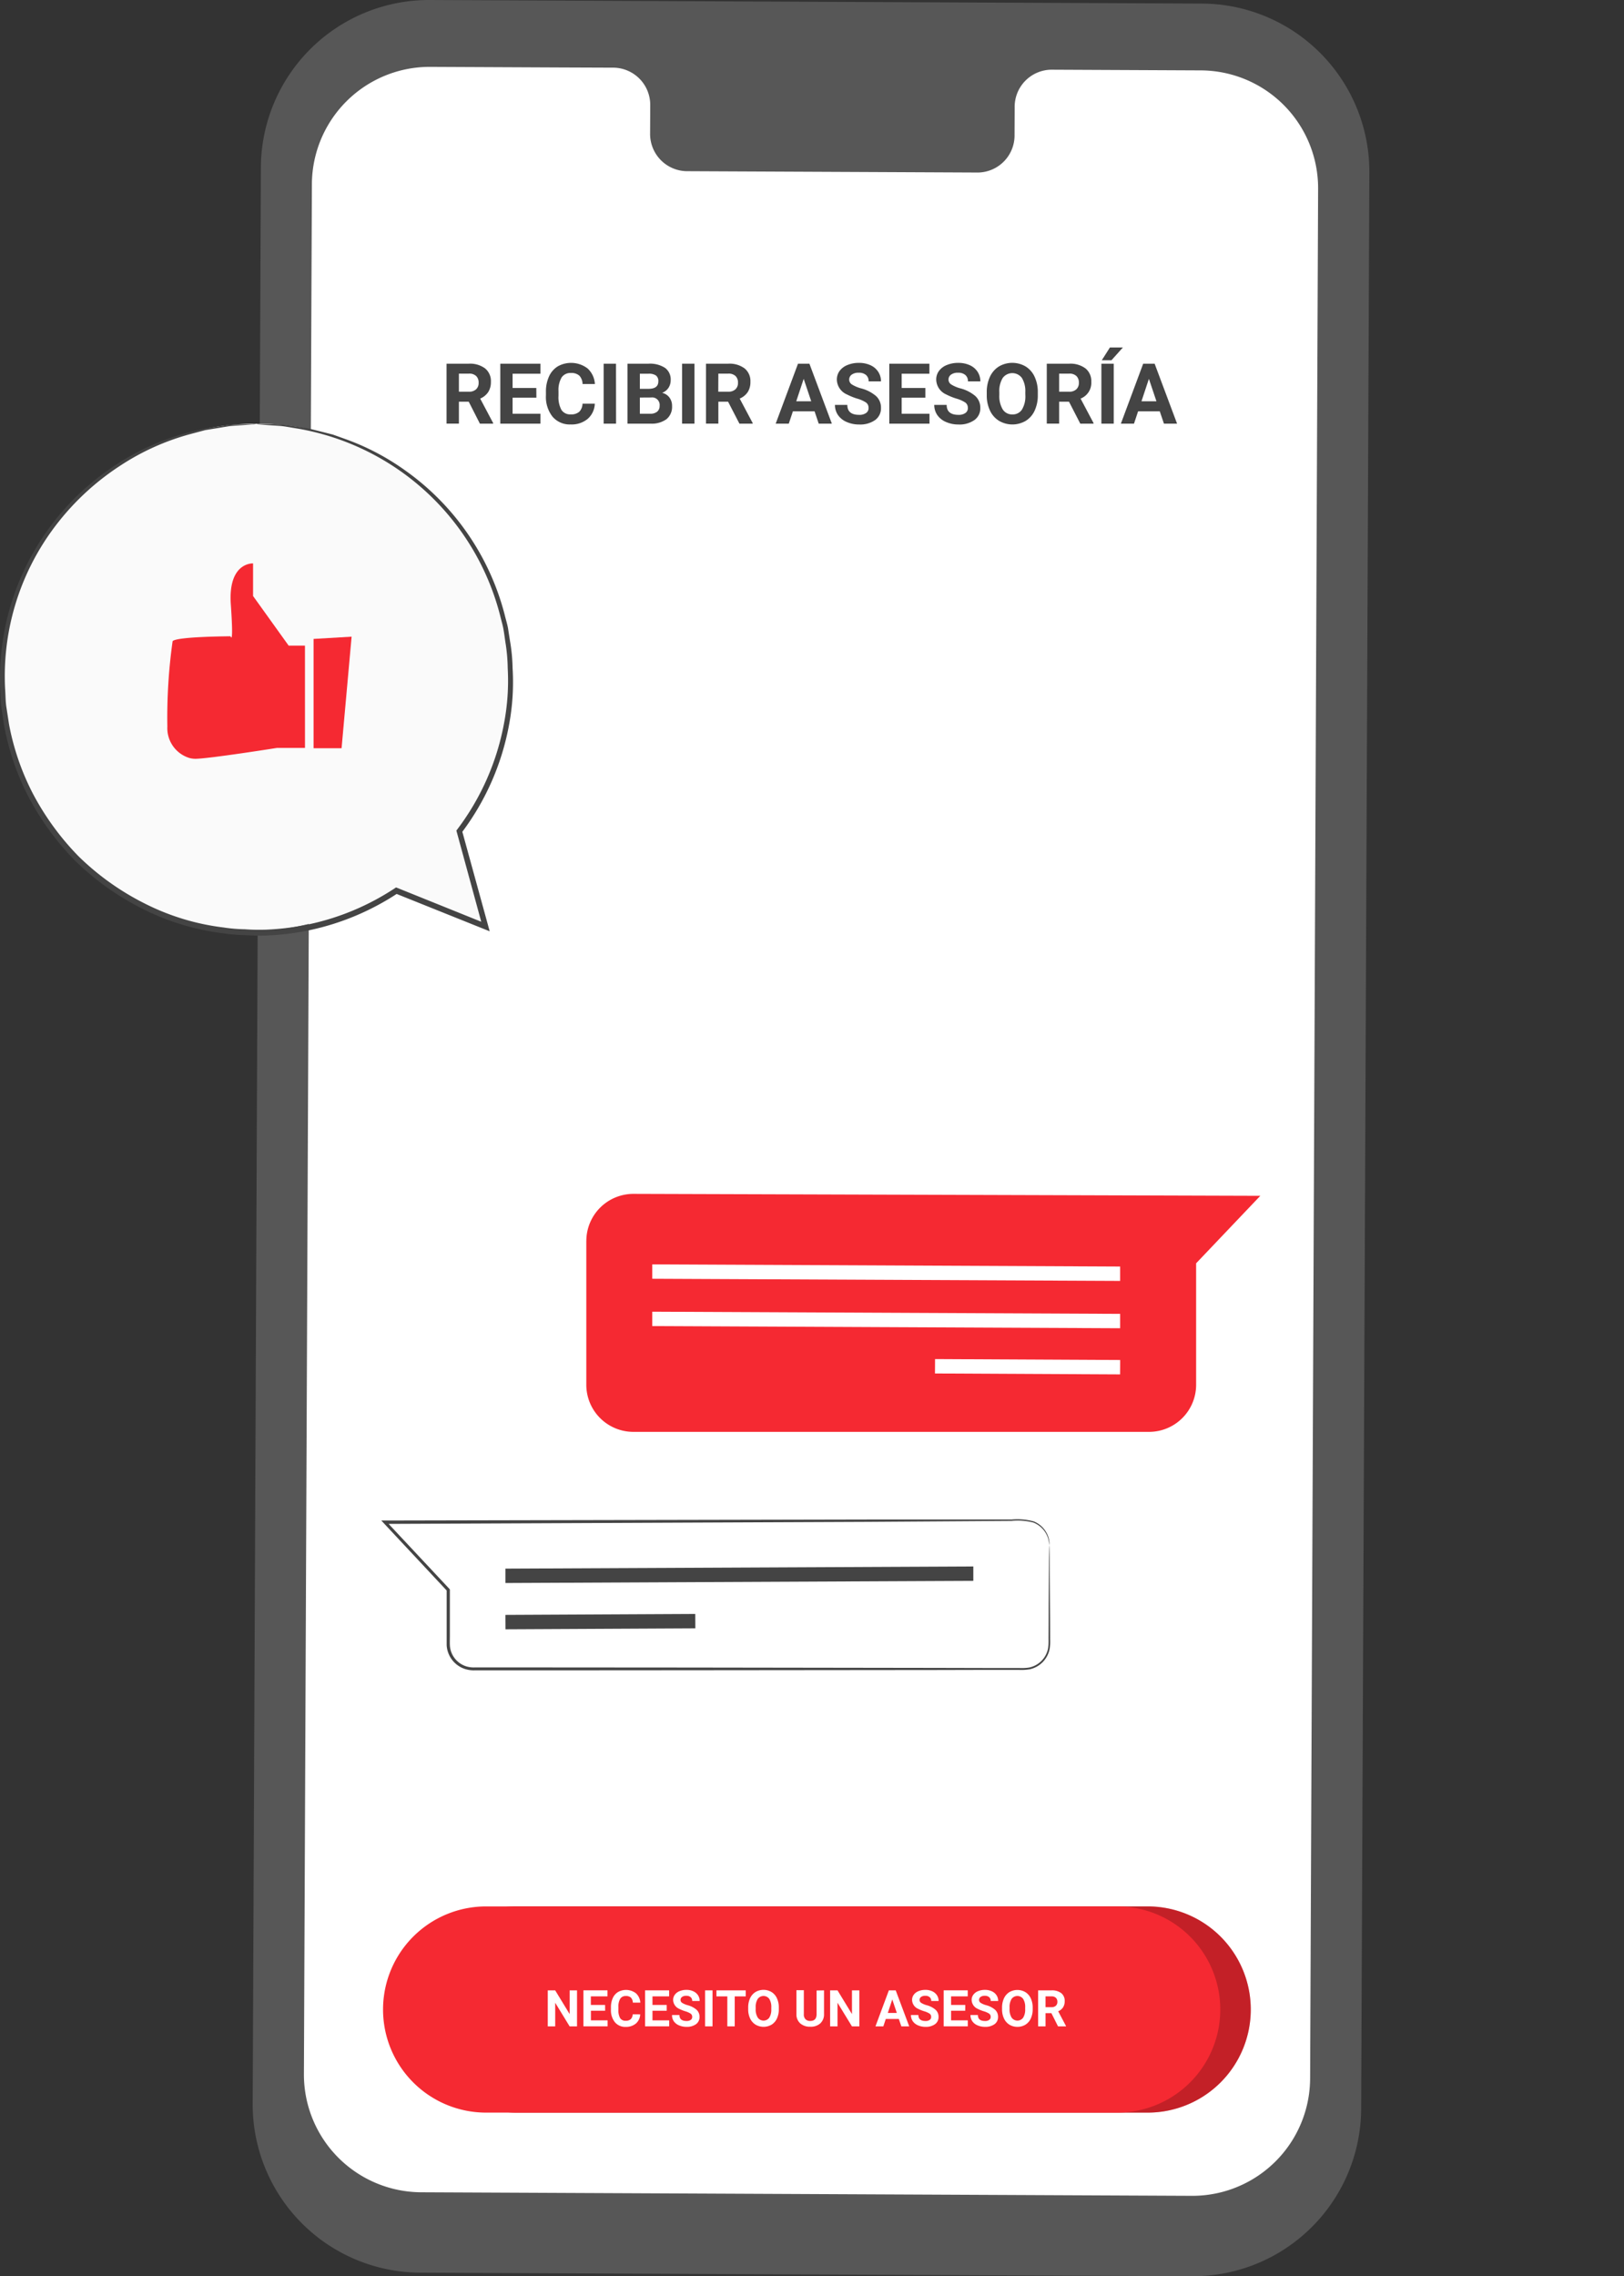 <svg xmlns="http://www.w3.org/2000/svg" width="96.292" height="134.938" viewBox="0 0 96.292 134.938"><rect x="0" y="0" width="96.292" height="134.938" fill="#333333" stroke="none"/><defs><style>.a{fill:#575757;}.b{fill:#fff;}.c{isolation:isolate;}.d{fill:#444;}.e{fill:#c32027;}.f{opacity:0.3;}.g{fill:#f52932;}.h,.i{fill:#fafafa;}.h{opacity:0;}</style></defs><g transform="translate(-7.007)"><path class="a" d="M77.7,134.938l-45.783-.212a9.972,9.972,0,0,1-9.927-10.015l.485-114.78A9.973,9.973,0,0,1,32.489,0h0L78.277.212A9.973,9.973,0,0,1,88.2,10.227l-.485,114.78A9.973,9.973,0,0,1,77.7,134.938Z"/><path class="b" d="M78.211,4.173l-8.876-.041A2.2,2.2,0,0,0,67.17,6.375l-.007,1.61a2.2,2.2,0,0,1-2.156,2.243H65l-17.3-.08a2.207,2.207,0,0,1-2.146-2.263l.007-1.61a2.207,2.207,0,0,0-2.146-2.263L40.291,4l-7.769-.036a6.985,6.985,0,0,0-7.022,6.95h0l-.473,112.033a6.984,6.984,0,0,0,6.952,7.014l45.692.211a6.985,6.985,0,0,0,7.017-6.953h0l.474-112.034a6.985,6.985,0,0,0-6.951-7.012Z"/><g class="c"><g class="c"><path class="d" d="M34.8,23.814h-.583v1.3h-.733V21.561H34.8a1.489,1.489,0,0,1,.972.281.966.966,0,0,1,.342.793,1.092,1.092,0,0,1-.158.606,1.077,1.077,0,0,1-.477.388l.769,1.452v.034h-.786Zm-.583-.593h.591a.6.6,0,0,0,.427-.141.5.5,0,0,0,.151-.387.532.532,0,0,0-.143-.4.591.591,0,0,0-.438-.144h-.588Z"/><path class="d" d="M38.811,23.574H37.4v.953h1.65v.588H36.672V21.561H39.05v.593H37.4V23h1.406Z"/><path class="d" d="M42.275,23.932a1.256,1.256,0,0,1-.423.9,1.483,1.483,0,0,1-1.007.33,1.339,1.339,0,0,1-1.076-.46,1.889,1.889,0,0,1-.392-1.264v-.217a2.134,2.134,0,0,1,.181-.9,1.352,1.352,0,0,1,.517-.6,1.612,1.612,0,0,1,1.771.121,1.35,1.35,0,0,1,.434.925h-.732a.74.74,0,0,0-.192-.5.706.706,0,0,0-.5-.156.623.623,0,0,0-.548.263,1.47,1.47,0,0,0-.186.814v.268a1.581,1.581,0,0,0,.174.843.611.611,0,0,0,.551.266.718.718,0,0,0,.506-.155.7.7,0,0,0,.192-.479Z"/><path class="d" d="M43.535,25.115H42.8V21.561h.732Z"/><path class="d" d="M44.214,25.115V21.561h1.245a1.635,1.635,0,0,1,.981.248.846.846,0,0,1,.334.726.814.814,0,0,1-.133.46.776.776,0,0,1-.374.292.746.746,0,0,1,.431.276.813.813,0,0,1,.157.507.94.94,0,0,1-.327.777,1.475,1.475,0,0,1-.932.268Zm.732-2.065h.542c.369-.007.554-.154.554-.443a.41.41,0,0,0-.14-.347.737.737,0,0,0-.443-.106h-.513Zm0,.517v.96h.627a.609.609,0,0,0,.4-.124.424.424,0,0,0,.145-.34.447.447,0,0,0-.506-.5Z"/><path class="d" d="M48.184,25.115h-.733V21.561h.733Z"/><path class="d" d="M50.178,23.814H49.6v1.3h-.733V21.561h1.321a1.485,1.485,0,0,1,.971.281.963.963,0,0,1,.342.793,1.092,1.092,0,0,1-.157.606,1.08,1.08,0,0,1-.478.388l.77,1.452v.034H50.85Zm-.583-.593h.591a.6.6,0,0,0,.426-.141.5.5,0,0,0,.152-.387.532.532,0,0,0-.143-.4.593.593,0,0,0-.438-.144H49.6Z"/><path class="d" d="M55.305,24.383H54.021l-.245.732H53l1.323-3.554H55l1.33,3.554h-.778Zm-1.086-.594h.888l-.447-1.33Z"/><path class="d" d="M58.506,24.183a.375.375,0,0,0-.147-.319,1.9,1.9,0,0,0-.527-.234,3.689,3.689,0,0,1-.6-.243.985.985,0,0,1-.606-.881.869.869,0,0,1,.162-.515,1.069,1.069,0,0,1,.467-.352,1.747,1.747,0,0,1,.683-.127,1.613,1.613,0,0,1,.678.137,1.07,1.07,0,0,1,.462.39,1.011,1.011,0,0,1,.165.571h-.732a.479.479,0,0,0-.154-.38.638.638,0,0,0-.432-.134.671.671,0,0,0-.417.113.356.356,0,0,0-.15.3.346.346,0,0,0,.175.291,2,2,0,0,0,.514.219,2.232,2.232,0,0,1,.911.466.928.928,0,0,1,.285.694.854.854,0,0,1-.348.723,1.532,1.532,0,0,1-.941.263,1.819,1.819,0,0,1-.747-.15,1.193,1.193,0,0,1-.514-.411,1.053,1.053,0,0,1-.179-.6h.734q0,.589.7.589a.68.68,0,0,0,.408-.107.344.344,0,0,0,.15-.3Z"/><path class="d" d="M61.875,23.574H60.469v.953h1.65v.588H59.736V21.561h2.378v.593H60.469V23h1.406Z"/><path class="d" d="M64.392,24.183a.375.375,0,0,0-.147-.319,1.919,1.919,0,0,0-.527-.234,3.689,3.689,0,0,1-.6-.243.984.984,0,0,1-.6-.881.855.855,0,0,1,.162-.515,1.063,1.063,0,0,1,.467-.352,1.74,1.74,0,0,1,.681-.127,1.611,1.611,0,0,1,.679.137,1.073,1.073,0,0,1,.463.39,1.018,1.018,0,0,1,.165.571H64.4a.48.48,0,0,0-.155-.38.636.636,0,0,0-.431-.134.673.673,0,0,0-.418.113.357.357,0,0,0-.149.3.343.343,0,0,0,.175.291,1.984,1.984,0,0,0,.514.219,2.241,2.241,0,0,1,.91.466.932.932,0,0,1,.286.694.851.851,0,0,1-.35.723,1.526,1.526,0,0,1-.939.263,1.812,1.812,0,0,1-.747-.15,1.181,1.181,0,0,1-.514-.411,1.054,1.054,0,0,1-.18-.6h.736q0,.589.7.589a.681.681,0,0,0,.407-.107.344.344,0,0,0,.149-.3Z"/><path class="d" d="M68.542,23.418a2.142,2.142,0,0,1-.186.921,1.385,1.385,0,0,1-.531.61,1.565,1.565,0,0,1-1.58,0,1.406,1.406,0,0,1-.537-.606,2.092,2.092,0,0,1-.193-.907V23.26a2.136,2.136,0,0,1,.189-.924,1.411,1.411,0,0,1,.534-.612,1.565,1.565,0,0,1,1.58,0,1.4,1.4,0,0,1,.535.612,2.13,2.13,0,0,1,.189.922Zm-.742-.16a1.5,1.5,0,0,0-.2-.85.707.707,0,0,0-1.14,0,1.48,1.48,0,0,0-.2.841v.173a1.525,1.525,0,0,0,.2.846.653.653,0,0,0,.576.3.645.645,0,0,0,.567-.289,1.507,1.507,0,0,0,.2-.843Z"/><path class="d" d="M70.391,23.814h-.584v1.3h-.733V21.561H70.4a1.488,1.488,0,0,1,.971.281.966.966,0,0,1,.342.793,1,1,0,0,1-.635.994l.769,1.452v.034h-.786Zm-.584-.593h.59a.6.6,0,0,0,.428-.141.5.5,0,0,0,.152-.387.533.533,0,0,0-.144-.4.592.592,0,0,0-.437-.144h-.589Z"/><path class="d" d="M73.044,25.115h-.732V21.561h.732ZM72.817,20.6h.769l-.676.755h-.574Z"/><path class="d" d="M75.773,24.383H74.489l-.244.732h-.778l1.323-3.554h.679l1.33,3.554h-.778Zm-1.085-.594h.888l-.447-1.33Z"/></g></g><path class="e" d="M37.639,113.015H75.057a6.111,6.111,0,0,1,6.112,6.112h0a6.111,6.111,0,0,1-6.113,6.112H37.639a6.111,6.111,0,0,1-6.112-6.113h0a6.111,6.111,0,0,1,6.112-6.111Z"/><g class="f"><path class="e" d="M37.639,113.015H75.057a6.111,6.111,0,0,1,6.112,6.112h0a6.111,6.111,0,0,1-6.113,6.112H37.639a6.111,6.111,0,0,1-6.112-6.113h0a6.111,6.111,0,0,1,6.112-6.111Z"/></g><path class="g" d="M35.831,113.015H73.249a6.111,6.111,0,0,1,6.112,6.112h0a6.111,6.111,0,0,1-6.113,6.112H35.831a6.111,6.111,0,0,1-6.112-6.113h0A6.111,6.111,0,0,1,35.831,113.015Z"/><g class="c"><g class="c"><path class="b" d="M41.221,120.125h-.44l-.855-1.4v1.4h-.44v-2.133h.44l.857,1.406v-1.406h.438Z"/><path class="b" d="M42.888,119.2h-.844v.57h.99v.354H41.6v-2.133h1.427v.356H42.04v.508h.844Z"/><path class="b" d="M44.966,119.414a.753.753,0,0,1-.254.543.9.9,0,0,1-.6.2.8.8,0,0,1-.645-.276,1.131,1.131,0,0,1-.235-.758v-.13a1.29,1.29,0,0,1,.108-.543.814.814,0,0,1,.31-.359.969.969,0,0,1,1.062.072.812.812,0,0,1,.261.556H44.53a.454.454,0,0,0-.115-.3.426.426,0,0,0-.3-.093.374.374,0,0,0-.329.157.887.887,0,0,0-.112.489v.162a.954.954,0,0,0,.1.5.369.369,0,0,0,.331.159.429.429,0,0,0,.3-.093.417.417,0,0,0,.115-.288Z"/><path class="b" d="M46.538,119.2h-.844v.57h.991v.354h-1.43v-2.133h1.427v.356h-.988v.508h.844Z"/><path class="b" d="M48.049,119.565a.225.225,0,0,0-.088-.191,1.193,1.193,0,0,0-.316-.141,2.121,2.121,0,0,1-.363-.145.591.591,0,0,1-.363-.529.507.507,0,0,1,.1-.308.628.628,0,0,1,.279-.212,1.055,1.055,0,0,1,.41-.076.946.946,0,0,1,.407.083.658.658,0,0,1,.278.233.62.62,0,0,1,.1.343H48.05a.282.282,0,0,0-.092-.227.377.377,0,0,0-.26-.082.408.408,0,0,0-.25.068.218.218,0,0,0-.09.18.2.2,0,0,0,.1.173,1.186,1.186,0,0,0,.308.133,1.335,1.335,0,0,1,.547.279.556.556,0,0,1,.171.417.512.512,0,0,1-.209.434.916.916,0,0,1-.564.157,1.086,1.086,0,0,1-.448-.09.707.707,0,0,1-.309-.247.635.635,0,0,1-.1-.363h.44q0,.353.422.353a.41.41,0,0,0,.245-.064.2.2,0,0,0,.088-.178Z"/><path class="b" d="M49.254,120.125h-.44v-2.133h.44Z"/><path class="b" d="M51.225,118.348h-.654v1.777h-.439v-1.777h-.645v-.356h1.738Z"/><path class="b" d="M53.186,119.107a1.289,1.289,0,0,1-.112.552.838.838,0,0,1-.318.366.942.942,0,0,1-.948,0,.862.862,0,0,1-.323-.364,1.254,1.254,0,0,1-.116-.544v-.105a1.291,1.291,0,0,1,.113-.555.853.853,0,0,1,.322-.368.94.94,0,0,1,.947,0,.845.845,0,0,1,.321.368,1.285,1.285,0,0,1,.114.553Zm-.446-.1a.9.9,0,0,0-.12-.51.424.424,0,0,0-.683,0,.881.881,0,0,0-.123.5v.1a.9.9,0,0,0,.121.506.419.419,0,0,0,.685.007.9.9,0,0,0,.12-.506Z"/><path class="b" d="M55.866,117.992v1.4a.72.72,0,0,1-.219.555.842.842,0,0,1-.6.2.858.858,0,0,1-.593-.2.712.712,0,0,1-.225-.544v-1.421h.44V119.4a.4.4,0,0,0,.1.305.382.382,0,0,0,.278.1c.247,0,.373-.129.377-.389V118Z"/><path class="b" d="M57.961,120.125h-.44l-.855-1.4v1.4h-.439v-2.133h.439l.857,1.406v-1.406h.438Z"/><path class="b" d="M60.3,119.686h-.771l-.146.439h-.467l.794-2.133h.407l.8,2.133H60.45Zm-.651-.356h.533l-.269-.8Z"/><path class="b" d="M62.217,119.565a.225.225,0,0,0-.088-.191,1.194,1.194,0,0,0-.316-.141,2.123,2.123,0,0,1-.363-.145.591.591,0,0,1-.363-.529.507.507,0,0,1,.1-.308.628.628,0,0,1,.279-.212,1.055,1.055,0,0,1,.41-.076.946.946,0,0,1,.407.083.658.658,0,0,1,.278.233.62.62,0,0,1,.1.343h-.439a.282.282,0,0,0-.092-.227.377.377,0,0,0-.26-.082.408.408,0,0,0-.25.068.218.218,0,0,0-.09.18.205.205,0,0,0,.1.173,1.186,1.186,0,0,0,.308.133,1.335,1.335,0,0,1,.547.279.556.556,0,0,1,.171.417.512.512,0,0,1-.209.434.916.916,0,0,1-.564.157,1.086,1.086,0,0,1-.448-.09.707.707,0,0,1-.309-.247.635.635,0,0,1-.106-.363h.441q0,.353.422.353a.41.41,0,0,0,.245-.064.2.2,0,0,0,.089-.178Z"/><path class="b" d="M64.238,119.2H63.4v.57h.99v.354H62.96v-2.133h1.427v.356H63.4v.508h.843Z"/><path class="b" d="M65.748,119.565a.225.225,0,0,0-.088-.191,1.178,1.178,0,0,0-.316-.141,2.107,2.107,0,0,1-.362-.145.591.591,0,0,1-.363-.529.507.507,0,0,1,.1-.308.628.628,0,0,1,.279-.212,1.05,1.05,0,0,1,.409-.076.951.951,0,0,1,.408.083.658.658,0,0,1,.278.233.62.62,0,0,1,.1.343H65.75a.283.283,0,0,0-.093-.227.373.373,0,0,0-.259-.082.411.411,0,0,0-.251.068.216.216,0,0,0-.088.18.2.2,0,0,0,.1.173,1.165,1.165,0,0,0,.309.133,1.337,1.337,0,0,1,.546.279.56.56,0,0,1,.171.417.513.513,0,0,1-.21.434.913.913,0,0,1-.563.157,1.09,1.09,0,0,1-.448-.09.7.7,0,0,1-.309-.247.628.628,0,0,1-.106-.363h.441q0,.353.422.353a.4.4,0,0,0,.244-.064.2.2,0,0,0,.092-.178Z"/><path class="b" d="M68.238,119.107a1.289,1.289,0,0,1-.111.552.844.844,0,0,1-.318.366.884.884,0,0,1-.476.129.9.9,0,0,1-.473-.127.859.859,0,0,1-.322-.364,1.254,1.254,0,0,1-.116-.544v-.1a1.291,1.291,0,0,1,.113-.555.851.851,0,0,1,.321-.368.942.942,0,0,1,.948,0,.851.851,0,0,1,.321.368,1.285,1.285,0,0,1,.113.553Zm-.445-.1a.9.9,0,0,0-.12-.51.425.425,0,0,0-.684,0,.889.889,0,0,0-.122.5v.1a.9.9,0,0,0,.12.506.42.42,0,0,0,.686.007.9.9,0,0,0,.12-.506Z"/><path class="b" d="M69.348,119.344H69v.781h-.439v-2.133h.793a.9.9,0,0,1,.583.168.586.586,0,0,1,.2.477.668.668,0,0,1-.1.364.637.637,0,0,1-.286.231l.461.872v.021h-.472ZM69,118.988h.355a.362.362,0,0,0,.256-.084.3.3,0,0,0,.091-.232.321.321,0,0,0-.086-.237.352.352,0,0,0-.262-.087H69Z"/></g></g><path class="h" d="M28.926,55l-1.774-5.48a13.757,13.757,0,0,0,3-7.243A15.078,15.078,0,1,0,13.134,55.126h0c3.444.481,7.5-.766,10.3-2.372l.188.285Z" transform="translate(73)"/><path class="i" d="M28.926,55l-1.774-5.48a13.757,13.757,0,0,0,3-7.243A15.078,15.078,0,1,0,13.134,55.126h0c3.444.481,7.5-.766,10.3-2.372l.188.285Z" transform="translate(7)"/><path class="g" d="M18.089,38.273h-.967l-2.11-2.941V33.4s-1.495-.092-1.319,2.436-.014,1.884-.014,1.884-3.174.012-3.437.288a32.48,32.48,0,0,0-.312,5.063,1.85,1.85,0,0,0,1.312,1.865,1.415,1.415,0,0,0,.342.046c.792,0,4.836-.643,4.836-.643h1.67Z" transform="translate(7)"/><path class="g" d="M20.855,37.743l-.595,6.614H18.6V37.876Z" transform="translate(7)"/><path class="d" d="M15.221,25.14a1.422,1.422,0,0,0-.261,0l-.767.022c-.169.008-.358.008-.566.025l-.677.095-.79.114-.882.219A14.266,14.266,0,0,0,7,27.479,15.1,15.1,0,0,0,.071,38.821a15.658,15.658,0,0,0-.05,2.066c.024.35.017.7.069,1.058s.106.707.16,1.065a15.173,15.173,0,0,0,1.437,4.208A16.186,16.186,0,0,0,4.435,51,15.9,15.9,0,0,0,8.4,53.845a14.411,14.411,0,0,0,4.826,1.481,9.745,9.745,0,0,0,1.288.109,11.751,11.751,0,0,0,1.3.024,15.556,15.556,0,0,0,2.607-.329A15.233,15.233,0,0,0,23.6,52.946l-.157.016,5.286,2.121.313.126-.089-.325L27.4,49.233l-.027.139A15.164,15.164,0,0,0,30.2,42.915a13.736,13.736,0,0,0,.2-3.308,10.577,10.577,0,0,0-.15-1.589q-.062-.389-.12-.773c-.047-.254-.125-.5-.185-.748a15.113,15.113,0,0,0-5.9-8.6,14.477,14.477,0,0,0-3.509-1.851l-.791-.283-.75-.19-.686-.17c-.22-.042-.433-.065-.632-.1-.4-.051-.751-.12-1.058-.135l-.777-.026-.474-.01a.721.721,0,0,0-.161.006.781.781,0,0,0,.16.022l.472.037.772.052c.305.024.653.1,1.049.159a15.032,15.032,0,0,1,12.019,11.15c.058.243.133.486.178.736s.075.5.114.76a10.326,10.326,0,0,1,.14,1.56,13.456,13.456,0,0,1-.214,3.243,14.9,14.9,0,0,1-2.782,6.317l-.048.063.021.077,1.542,5.654.224-.2-5.28-2.128-.083-.033-.075.05a14.916,14.916,0,0,1-5.073,2.132,15.178,15.178,0,0,1-2.548.322,11.486,11.486,0,0,1-1.272-.023,9.311,9.311,0,0,1-1.259-.106,14.075,14.075,0,0,1-4.72-1.443,15.585,15.585,0,0,1-3.879-2.776,15.918,15.918,0,0,1-2.7-3.7A14.9,14.9,0,0,1,.544,42.946L.383,41.9c-.052-.345-.046-.694-.071-1.037a14.7,14.7,0,0,1,2.459-8.955A15.255,15.255,0,0,1,7.1,27.63a14.39,14.39,0,0,1,4.207-1.9l.871-.232.781-.128.67-.11c.206-.023.393-.028.561-.042l.763-.056A1.552,1.552,0,0,0,15.221,25.14Z" transform="translate(7)"/><path class="g" d="M41.771,73.563V82.09a2.792,2.792,0,0,0,2.793,2.793H75.136a2.792,2.792,0,0,0,2.793-2.793v-7.2l3.806-4-37.162-.116a2.793,2.793,0,0,0-2.8,2.784Z"/><path class="b" d="M73.423,75.935l-27.742-.128v-.853l27.742.128Z"/><path class="b" d="M73.423,78.74l-27.742-.128v-.853l27.742.128Z"/><rect class="b" width="0.853" height="10.977" transform="translate(62.445 81.421) rotate(-89.714)"/><path class="d" d="M69.231,91.594a1.112,1.112,0,0,0-.006-.2,1.38,1.38,0,0,0-.188-.565,1.5,1.5,0,0,0-.728-.635,3.685,3.685,0,0,0-1.322-.115H58.48l-28.645.059h-.22l.15.161,3.752,4.015-.026-.066V97.53a1.578,1.578,0,0,0,1.056,1.4,1.721,1.721,0,0,0,.6.09h3.994l8.647-.006L62.429,99l2.973-.007h2.02a2.981,2.981,0,0,0,.64-.036,1.537,1.537,0,0,0,1.188-1.242,3.158,3.158,0,0,0,.022-.55q0-1.063-.009-1.939c-.008-1.16-.014-2.063-.018-2.683,0-.3-.007-.534-.01-.7s-.01-.238-.01-.238-.007.081-.01.238-.006.4-.01.7c0,.62-.01,1.523-.018,2.683q0,.875-.009,1.939a3.179,3.179,0,0,1-.024.534,1.439,1.439,0,0,1-1.116,1.153,2.9,2.9,0,0,1-.618.03H65.4l-2.973-.007-14.641-.021-8.647-.006H35.145a1.534,1.534,0,0,1-.538-.079,1.4,1.4,0,0,1-.791-.708,1.378,1.378,0,0,1-.135-.527c-.008-.185,0-.388,0-.583v-2.73l-.026-.028L29.9,90.179l-.07.161,28.645-.123,8.507-.057a3.672,3.672,0,0,1,1.3.1,1.478,1.478,0,0,1,.717.6,1.42,1.42,0,0,1,.2.549C69.226,91.525,69.226,91.594,69.231,91.594Z"/><path class="d" d="M36.977,93.843l27.742-.128v-.853l-27.742.128Z"/><rect class="d" width="11.256" height="0.853" transform="translate(36.976 95.734) rotate(-0.286)"/></g></svg>